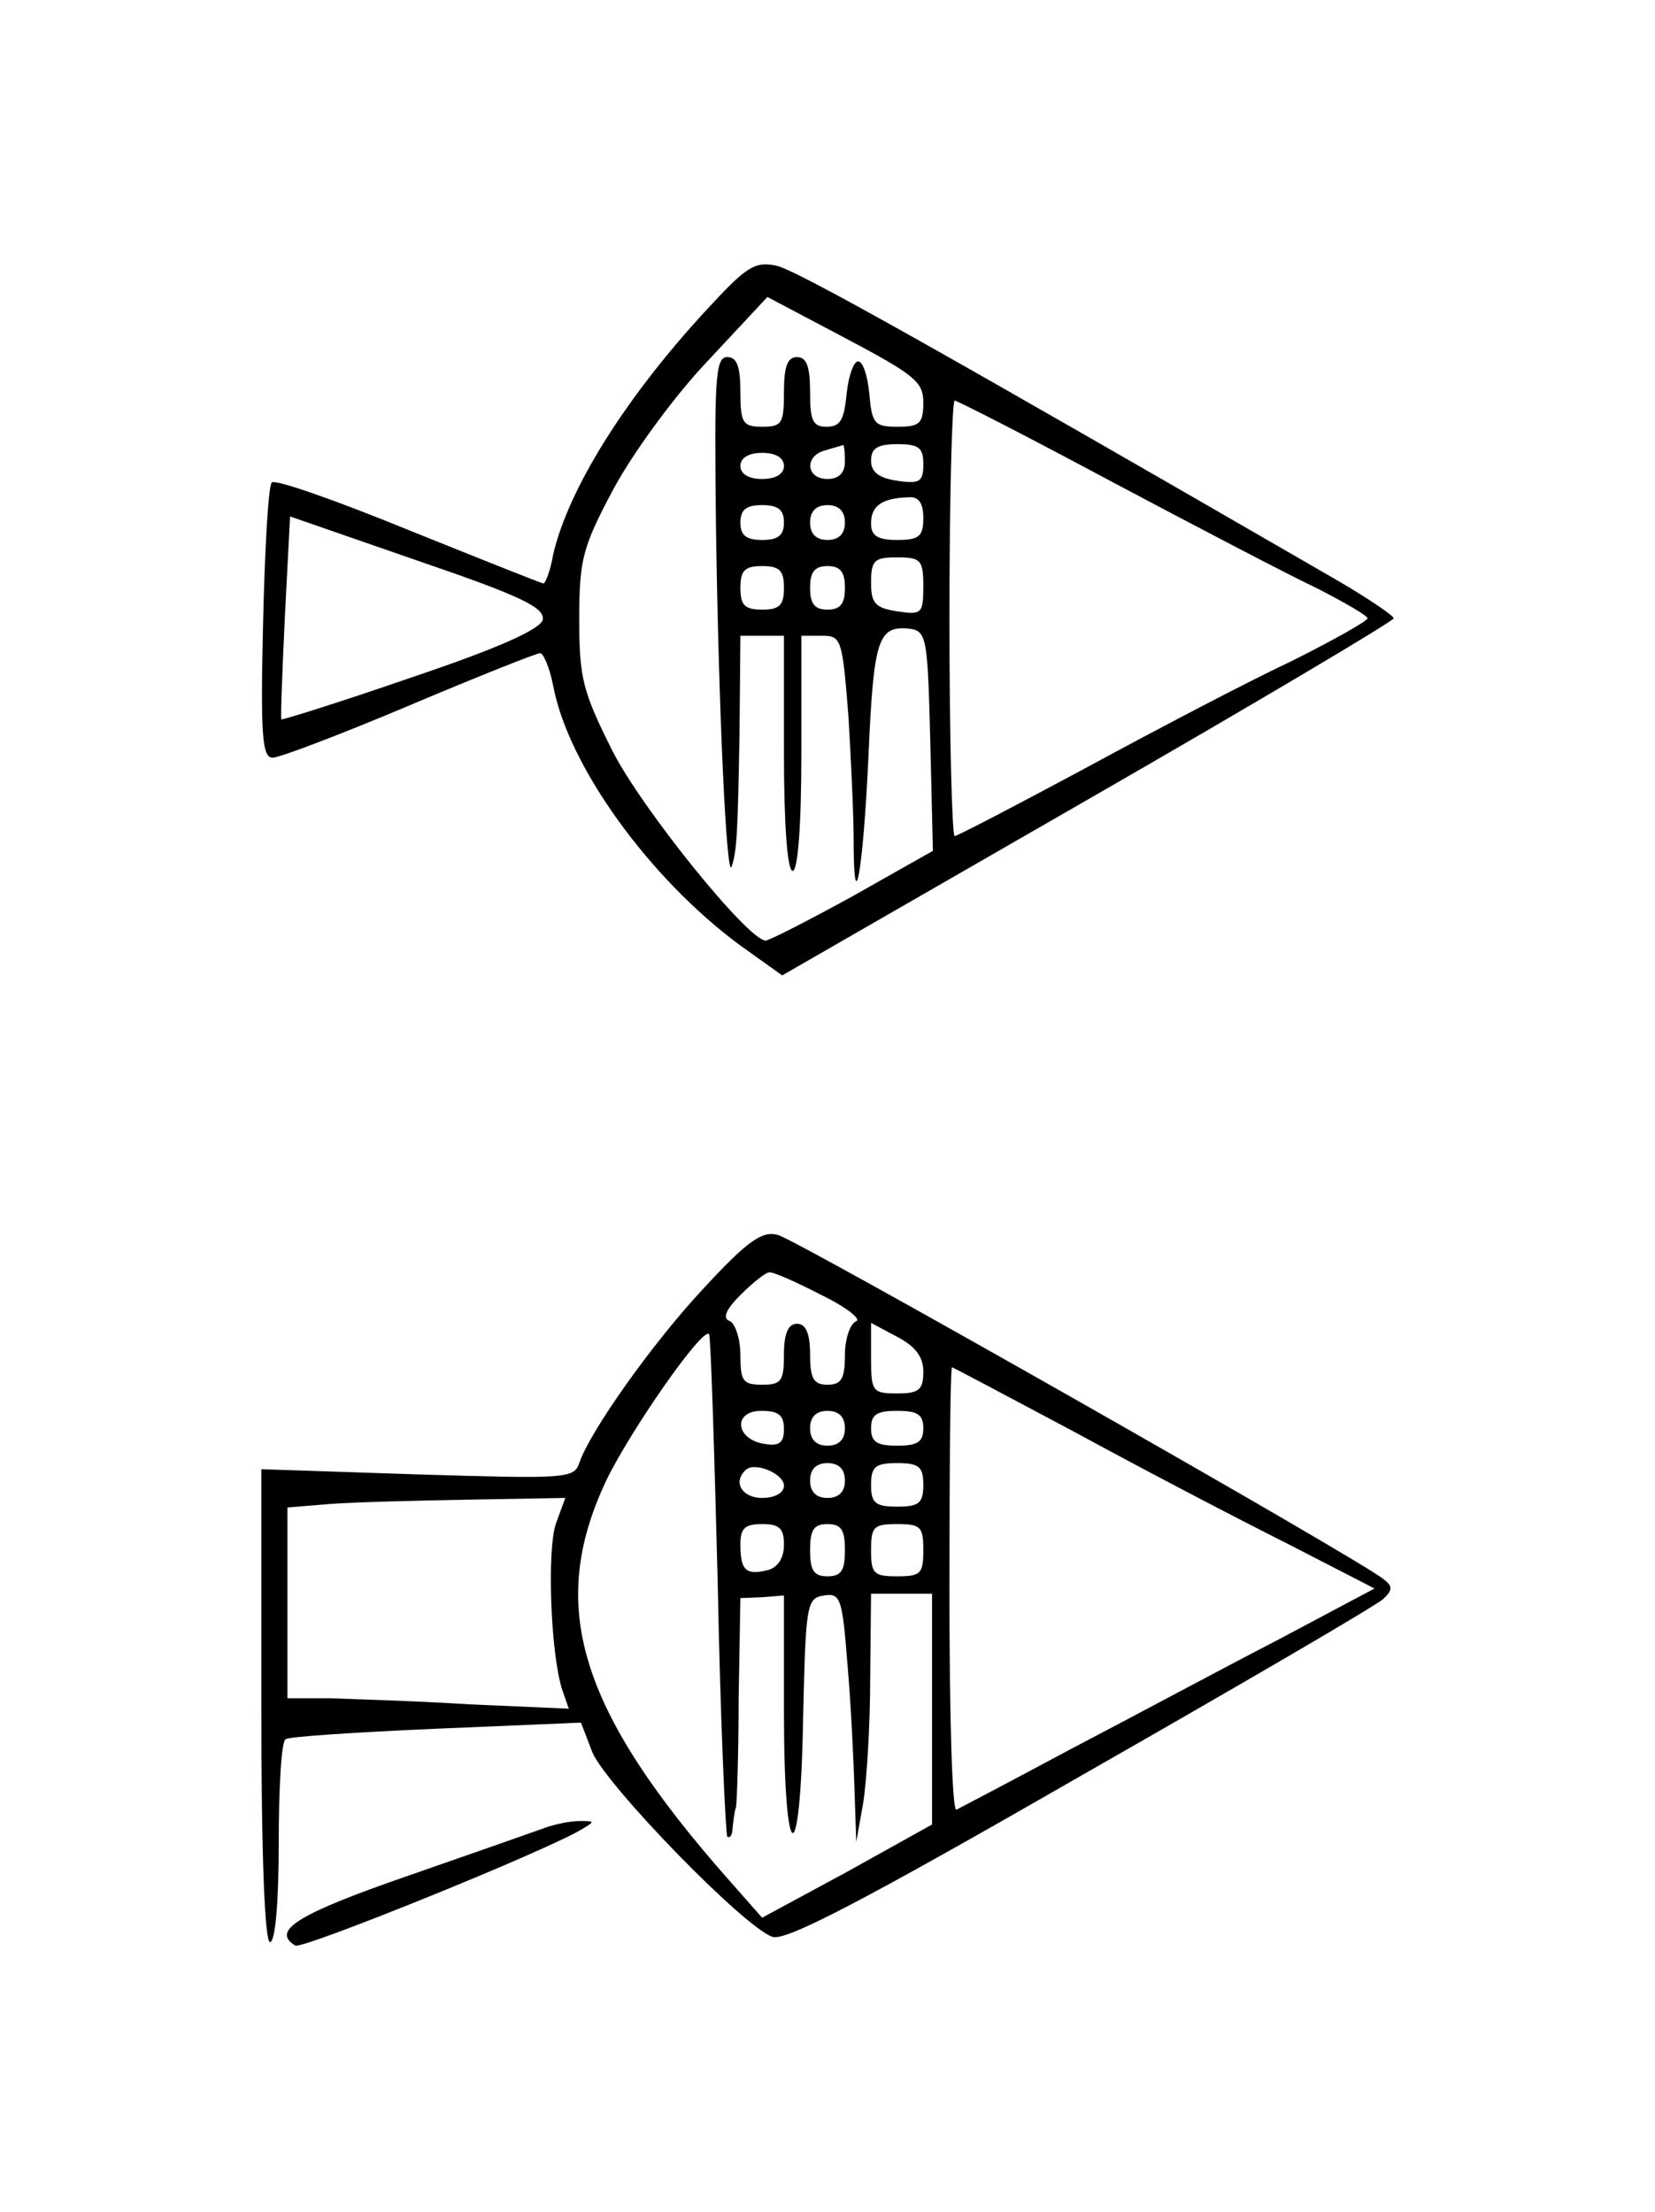 <?xml version="1.0" standalone="no"?>
<!DOCTYPE svg PUBLIC "-//W3C//DTD SVG 20010904//EN"
 "http://www.w3.org/TR/2001/REC-SVG-20010904/DTD/svg10.dtd">
<svg version="1.0" xmlns="http://www.w3.org/2000/svg"
 width="190pt" height="254pt" viewBox="0 0 190 254"
 preserveAspectRatio="xMidYMid meet">
<g transform="translate(0,254) scale(0.1,-0.1)"
fill="#000000" stroke="none">
<path d="M810 2183 c-94 -102 -158 -206 -175 -280 -3 -18 -9 -33 -11 -33 -2 0
-72 28 -154 61 -83 34 -154 59 -158 55 -4 -4 -8 -77 -10 -162 -3 -129 -1 -154
11 -154 8 0 79 27 157 60 78 33 146 60 150 60 4 0 11 -17 15 -37 17 -92 110
-221 214 -298 l49 -35 351 202 c193 111 351 205 351 208 0 3 -28 22 -62 42
-448 259 -623 358 -647 363 -25 5 -34 -1 -81 -52z m250 -105 c0 -24 -4 -28
-29 -28 -27 0 -30 3 -33 38 -2 20 -7 37 -13 37 -5 0 -11 -17 -13 -37 -3 -30
-7 -38 -23 -38 -16 0 -19 7 -19 40 0 29 -4 40 -15 40 -11 0 -15 -11 -15 -40 0
-36 -2 -40 -25 -40 -22 0 -25 4 -25 40 0 29 -4 40 -15 40 -14 0 -15 -25 -13
-197 3 -207 12 -405 18 -388 6 18 7 39 9 153 l1 112 25 0 25 0 0 -135 c0 -83
4 -135 10 -135 6 0 10 52 10 135 l0 135 24 0 c22 0 23 -4 30 -92 3 -50 6 -114
6 -141 0 -99 11 -37 17 94 6 137 11 151 48 147 19 -3 20 -12 23 -129 l3 -126
-92 -52 c-51 -28 -96 -51 -100 -51 -20 0 -142 151 -176 218 -34 68 -38 83 -38
151 0 69 4 83 39 149 22 41 70 107 108 147 l69 74 89 -47 c79 -42 90 -50 90
-74z m218 -92 c98 -52 203 -107 235 -122 31 -16 57 -31 57 -34 0 -3 -39 -25
-87 -49 -49 -23 -154 -78 -235 -122 -80 -43 -149 -79 -152 -79 -3 0 -6 113 -6
250 0 138 3 250 6 250 3 0 85 -42 182 -94z m-308 24 c0 -13 -7 -20 -20 -20
-25 0 -27 27 -2 33 9 3 18 5 20 6 1 0 2 -8 2 -19z m90 -3 c0 -20 -4 -23 -30
-19 -21 3 -30 10 -30 23 0 14 7 19 30 19 25 0 30 -4 30 -23z m-160 -2 c0 -9
-9 -15 -25 -15 -16 0 -25 6 -25 15 0 9 9 15 25 15 16 0 25 -6 25 -15z m160
-60 c0 -21 -5 -25 -30 -25 -23 0 -30 5 -30 19 0 20 12 29 43 30 12 1 17 -7 17
-24z m-160 -5 c0 -15 -7 -20 -25 -20 -18 0 -25 5 -25 20 0 15 7 20 25 20 18 0
25 -5 25 -20z m70 0 c0 -13 -7 -20 -20 -20 -13 0 -20 7 -20 20 0 13 7 20 20
20 13 0 20 -7 20 -20z m-347 -112 c-4 -11 -50 -32 -151 -66 -81 -28 -148 -49
-149 -48 -1 1 1 54 4 117 l6 116 147 -51 c120 -41 146 -54 143 -68z m437 39
c0 -32 -2 -33 -30 -29 -25 4 -30 9 -30 33 0 26 4 29 30 29 27 0 30 -3 30 -33z
m-160 -2 c0 -20 -5 -25 -25 -25 -20 0 -25 5 -25 25 0 20 5 25 25 25 20 0 25
-5 25 -25z m70 0 c0 -18 -5 -25 -20 -25 -15 0 -20 7 -20 25 0 18 5 25 20 25
15 0 20 -7 20 -25z"/>
<path d="M809 1062 c-60 -64 -132 -166 -144 -202 -6 -18 -17 -18 -185 -13
l-180 6 0 -271 c0 -175 4 -272 10 -272 6 0 10 45 10 114 0 63 3 117 8 119 4 3
82 8 173 12 l166 7 13 -34 c16 -38 175 -202 207 -212 15 -5 102 40 354 185
184 105 340 196 347 203 11 10 11 15 0 23 -28 23 -674 390 -695 395 -18 5 -35
-7 -84 -60z m134 -9 c29 -14 46 -28 40 -30 -7 -3 -13 -20 -13 -39 0 -27 -4
-34 -20 -34 -16 0 -20 7 -20 35 0 24 -5 35 -15 35 -10 0 -15 -11 -15 -35 0
-31 -3 -35 -25 -35 -22 0 -25 4 -25 34 0 19 -6 36 -12 39 -9 3 -5 13 12 30 14
14 29 26 33 26 4 1 31 -11 60 -26z m117 -88 c0 -21 -5 -25 -30 -25 -28 0 -30
2 -30 40 l0 41 30 -16 c21 -11 30 -23 30 -40z m-236 -244 c3 -157 9 -287 11
-290 3 -2 6 2 6 10 1 8 2 19 4 24 1 6 3 62 3 125 l2 115 25 1 25 2 0 -133 c0
-182 19 -188 22 -8 3 131 4 138 24 141 19 3 21 -3 27 -80 4 -46 7 -110 8 -143
l2 -60 8 45 c4 25 8 89 8 143 l1 97 35 0 35 0 0 -133 0 -132 -97 -54 -98 -53
-38 43 c-173 196 -209 315 -141 459 28 58 111 177 118 168 2 -2 6 -131 10
-287z m411 174 c77 -42 186 -99 242 -127 l101 -52 -111 -59 c-62 -32 -168 -89
-237 -125 -69 -37 -128 -68 -132 -70 -5 -2 -8 111 -8 252 0 141 1 256 3 256 1
0 65 -34 142 -75z m-335 4 c0 -15 -5 -20 -22 -17 -34 5 -37 38 -4 38 20 0 26
-5 26 -21z m70 1 c0 -13 -7 -20 -20 -20 -13 0 -20 7 -20 20 0 13 7 20 20 20
13 0 20 -7 20 -20z m90 0 c0 -16 -7 -20 -30 -20 -23 0 -30 4 -30 20 0 16 7 20
30 20 23 0 30 -4 30 -20z m-160 -66 c0 -8 -10 -14 -25 -14 -23 0 -34 18 -19
32 10 10 44 -4 44 -18z m70 6 c0 -13 -7 -20 -20 -20 -13 0 -20 7 -20 20 0 13
7 20 20 20 13 0 20 -7 20 -20z m90 -5 c0 -21 -5 -25 -30 -25 -25 0 -30 4 -30
25 0 21 5 25 30 25 25 0 30 -4 30 -25z m-422 -45 c-10 -31 -6 -146 7 -189 l8
-23 -114 5 c-63 4 -135 6 -161 7 l-48 0 0 109 0 110 48 4 c26 2 97 4 159 5
l112 2 -11 -30z m262 -24 c0 -15 -7 -26 -19 -29 -25 -6 -31 0 -31 30 0 18 5
23 25 23 20 0 25 -5 25 -24z m70 -6 c0 -23 -4 -30 -20 -30 -16 0 -20 7 -20 30
0 23 4 30 20 30 16 0 20 -7 20 -30z m90 0 c0 -27 -3 -30 -30 -30 -27 0 -30 3
-30 30 0 27 3 30 30 30 27 0 30 -3 30 -30z"/>
<path d="M625 441 c-11 -4 -82 -29 -157 -55 -127 -44 -157 -63 -129 -80 7 -5
284 107 328 133 17 10 16 10 -2 10 -11 0 -29 -4 -40 -8z"/>
</g>
</svg>
